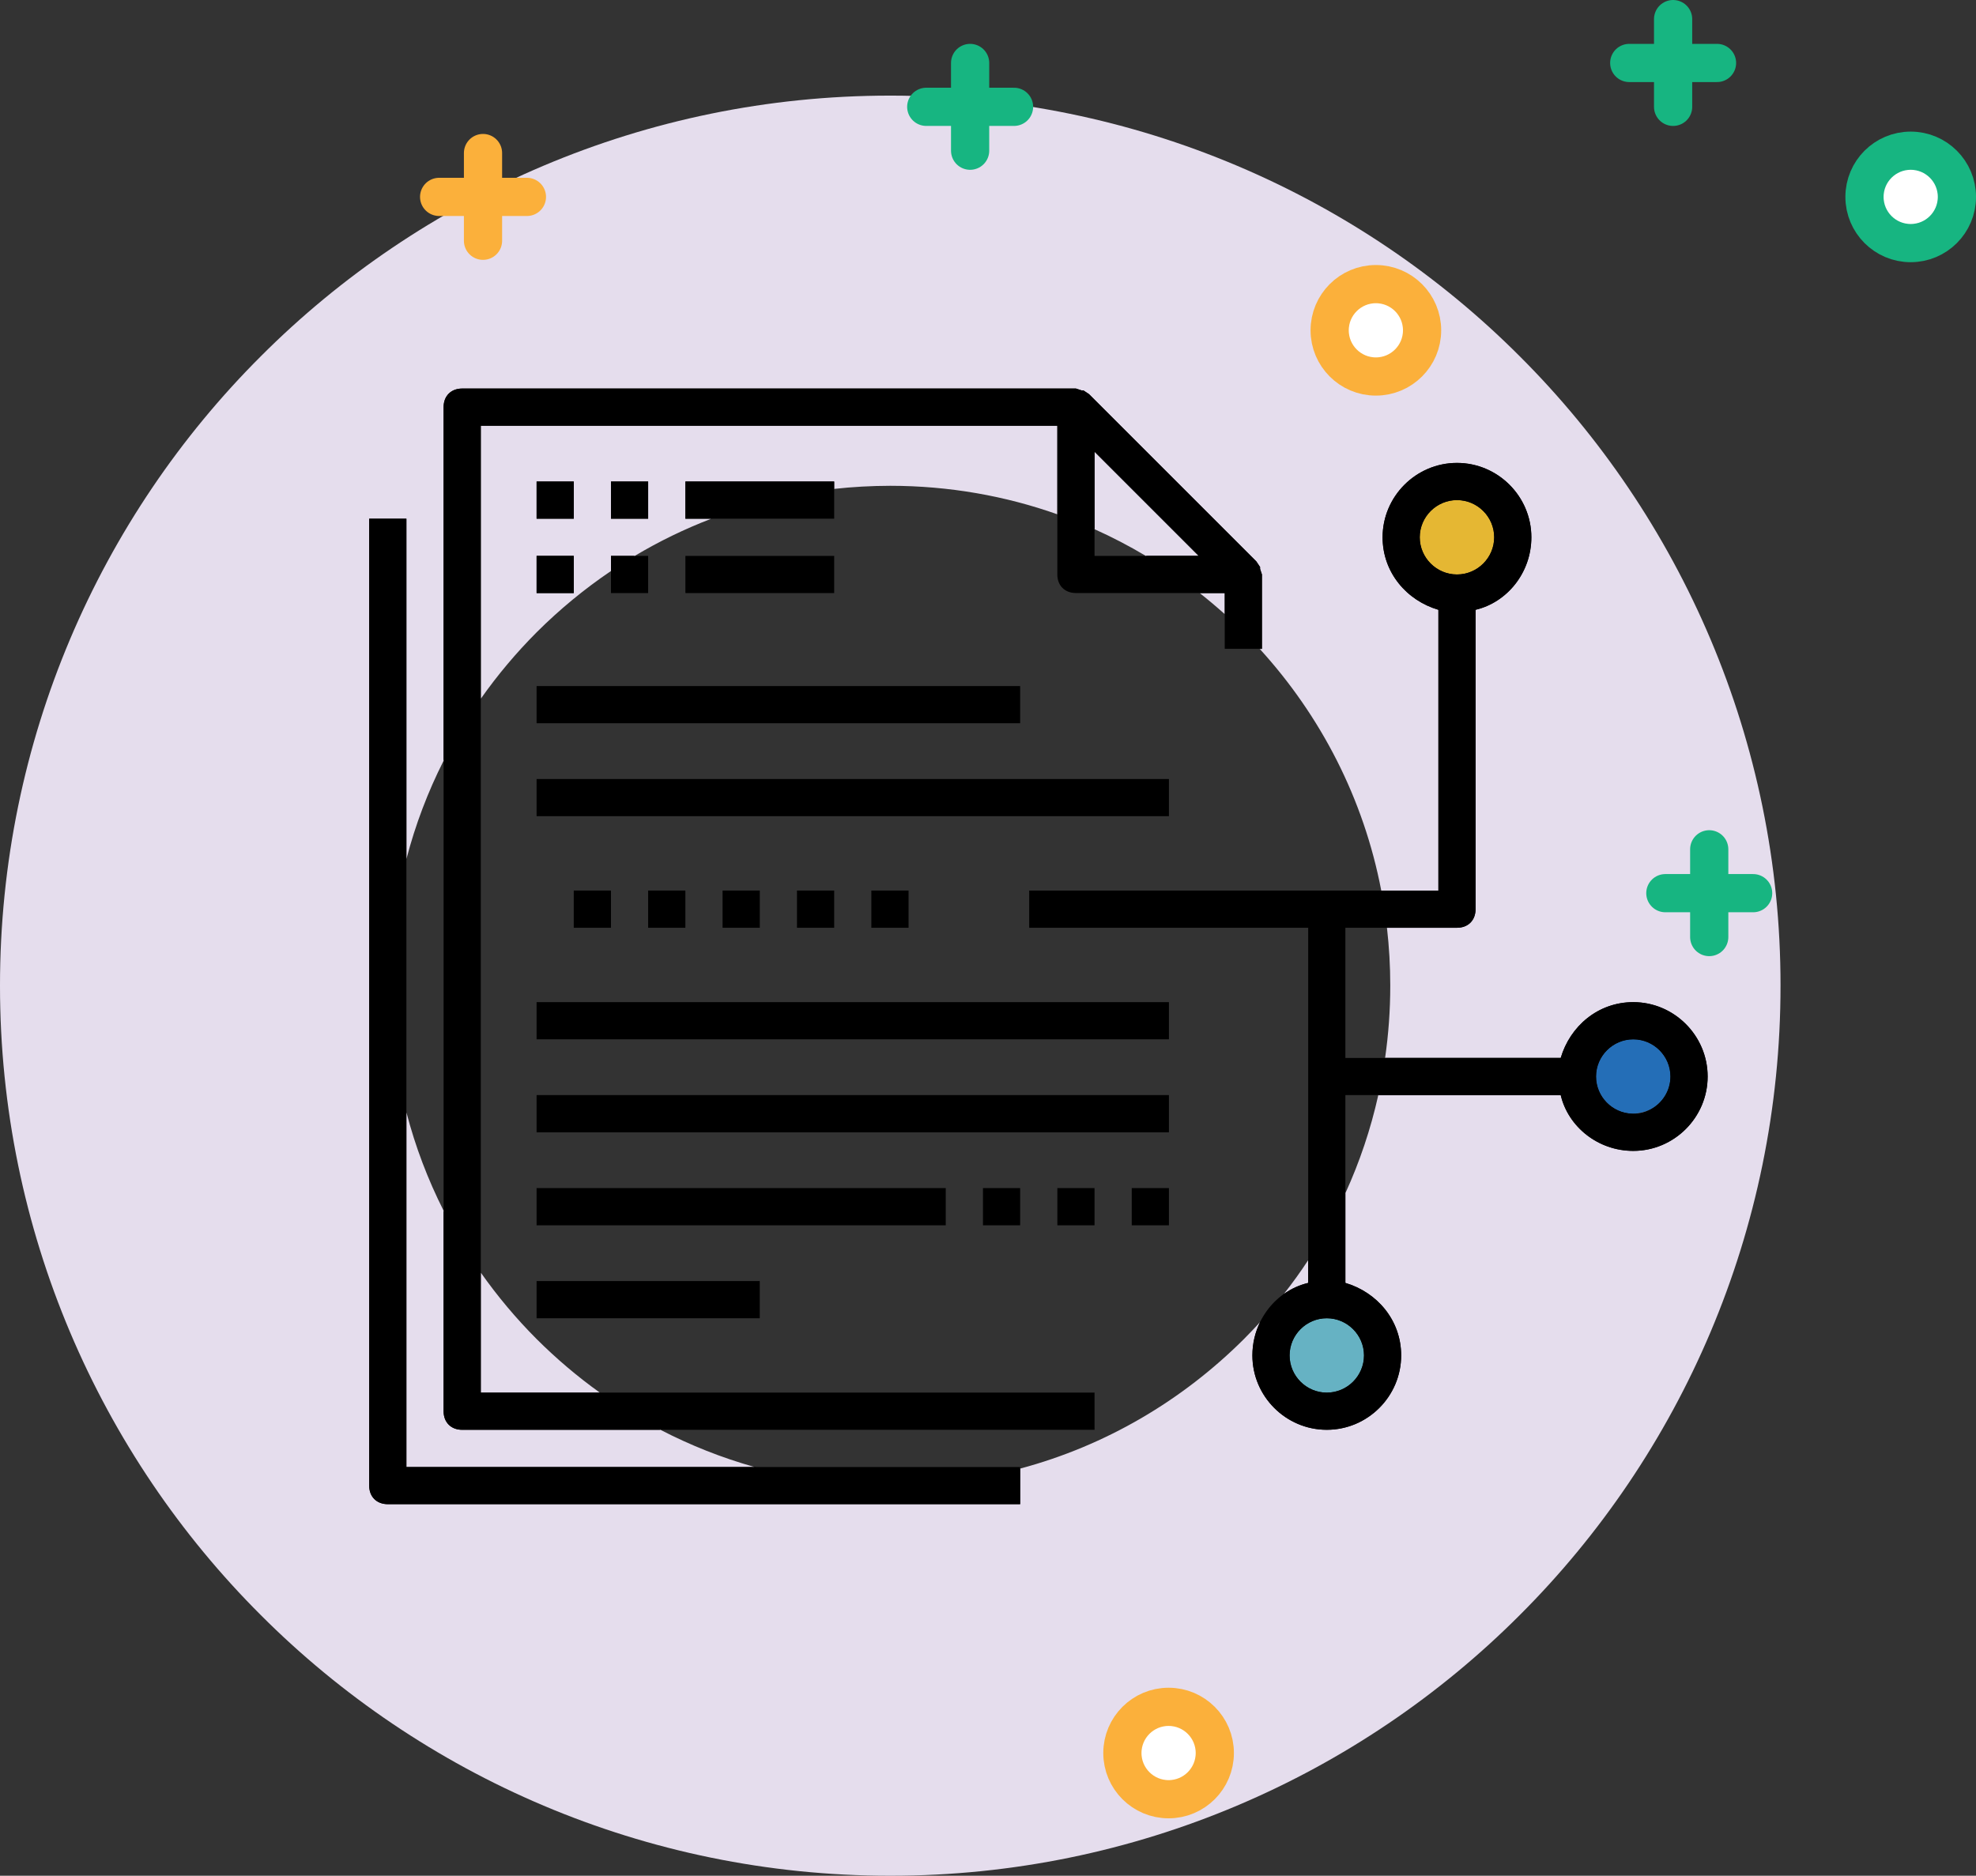 <?xml version="1.0" encoding="utf-8"?>
<!-- Generator: Adobe Illustrator 18.0.0, SVG Export Plug-In . SVG Version: 6.00 Build 0)  -->
<!DOCTYPE svg PUBLIC "-//W3C//DTD SVG 1.0//EN" "http://www.w3.org/TR/2001/REC-SVG-20010904/DTD/svg10.dtd">
<svg version="1.0" id="Layer_1" xmlns="http://www.w3.org/2000/svg" xmlns:xlink="http://www.w3.org/1999/xlink" x="0px" y="0px"
	 viewBox="0 0 249.703 237.085" enable-background="new 0 0 249.703 237.085" xml:space="preserve">
<rect x="0" y="0" width="249.703" height="237.085" fill="#333333" stroke="none"/>
<g>
	<path d="M51.356,65.56h-4.703v122.212c0,1.413,0.941,2.349,2.354,2.349h79.907v-4.698
		H51.356V65.56z"/>
	<path d="M151.478,70.261h-13.163v-13.163L151.478,70.261z M60.757,53.808h72.855v18.801
		c0,1.408,0.941,2.349,2.354,2.349h18.801v7.052h4.698v-9.401l-0.234-0.707v-0.234
		l-0.468-0.702l-21.155-21.155l-0.702-0.473h-0.239l-0.702-0.234H58.409
		c-1.413,0-2.354,0.941-2.354,2.354v126.914c0,1.408,0.941,2.349,2.354,2.349h79.907
		v-4.703H60.757V53.808z"/>
	<rect x="100.711" y="112.562" width="4.703" height="4.703"/>
	<rect x="91.31" y="112.562" width="4.703" height="4.703"/>
	<rect x="81.905" y="112.562" width="4.703" height="4.703"/>
	<rect x="72.504" y="112.562" width="4.703" height="4.703"/>
	<rect x="110.111" y="112.562" width="4.703" height="4.703"/>
	<rect x="67.807" y="60.862" width="4.698" height="4.698"/>
	<rect x="77.207" y="60.862" width="4.698" height="4.698"/>
	<rect x="77.207" y="70.263" width="4.698" height="4.698"/>
	<rect x="67.807" y="70.263" width="4.698" height="4.698"/>
	<rect x="86.613" y="60.862" width="18.801" height="4.698"/>
	<rect x="86.613" y="70.263" width="18.801" height="4.698"/>
	<rect x="67.807" y="86.715" width="61.106" height="4.698"/>
	<rect x="67.807" y="98.464" width="79.907" height="4.698"/>
	<rect x="67.807" y="126.666" width="79.907" height="4.698"/>
	<rect x="67.807" y="138.415" width="79.907" height="4.703"/>
	<rect x="67.807" y="150.169" width="51.705" height="4.703"/>
	<rect x="124.215" y="150.169" width="4.698" height="4.703"/>
	<rect x="133.615" y="150.169" width="4.698" height="4.703"/>
	<rect x="143.016" y="150.169" width="4.698" height="4.703"/>
	<path d="M206.391,140.764c-2.588,0-4.703-2.11-4.703-4.698
		c0-2.583,2.115-4.703,4.703-4.703c2.588,0,4.698,2.12,4.698,4.703
		C211.088,138.655,208.978,140.764,206.391,140.764 M172.362,171.32
		c0,2.588-2.115,4.703-4.698,4.703c-2.588,0-4.703-2.115-4.703-4.703
		c0-2.583,2.115-4.698,4.703-4.698C170.247,166.622,172.362,168.737,172.362,171.32
		 M179.413,67.909c0-2.588,2.115-4.703,4.703-4.703
		c2.583,0,4.698,2.115,4.698,4.703c0,2.583-2.115,4.703-4.698,4.703
		C181.528,72.612,179.413,70.492,179.413,67.909 M206.391,126.666
		c-4.464,0-7.992,3.056-9.167,7.052H170.013v-16.452h14.103
		c1.408,0,2.349-0.941,2.349-2.349V77.076c3.996-0.941,7.052-4.703,7.052-9.167
		c0-5.171-4.23-9.401-9.401-9.401s-9.401,4.23-9.401,9.401
		c0,4.464,3.056,7.992,7.047,9.167v35.487H130.057v4.703h35.258v44.887
		c-4.001,0.941-7.052,4.703-7.052,9.167c0,5.171,4.23,9.401,9.401,9.401
		s9.401-4.23,9.401-9.401c0-4.464-3.056-7.992-7.052-9.167v-23.738h27.211
		c0.941,3.996,4.703,7.052,9.167,7.052c5.17,0,9.4-4.23,9.4-9.401
		S211.561,126.666,206.391,126.666"/>
	<rect x="67.807" y="161.919" width="28.201" height="4.703"/>
	<path fill="#E5DDED" d="M112.547,12.085h-0.045h-0.045c-30.973,0-59.235,12.64-79.504,32.954
		C12.63,65.318-0.01,93.599,0,124.587
		c-0.01,30.988,12.63,59.269,32.954,79.549
		c20.269,20.309,48.53,32.949,79.504,32.949h0.045h0.045
		c30.973,0,59.23-12.635,79.504-32.949c20.319-20.279,32.964-48.56,32.949-79.549
		h-24.658h-24.658c0,3.105-0.224,6.151-0.652,9.127h22.195
		c1.175-3.991,4.698-7.047,9.167-7.047c5.166,0,9.401,4.23,9.401,9.401
		s-4.235,9.401-9.401,9.401c-4.469,0-8.231-3.056-9.167-7.052h-23.056
		c-0.96,4.32-2.364,8.465-4.155,12.391v11.346
		c3.991,1.174,7.047,4.703,7.047,9.167c0,5.171-4.23,9.401-9.4,9.401
		s-9.401-4.23-9.401-9.401c0-1.513,0.353-2.946,0.97-4.21
		c-0.667,0.732-1.354,1.448-2.05,2.15c-7.773,7.748-17.422,13.461-28.266,16.363
		v4.499h-79.907c-1.413,0-2.354-0.941-2.354-2.349V65.561h4.703v43.016
		c1.13-4.344,2.717-8.505,4.698-12.426V51.458c0-1.408,0.941-2.349,2.354-2.349
		h77.558l0.702,0.234h0.239l0.702,0.468l21.155,21.155l0.468,0.702v0.239
		l0.234,0.702v9.406h-0.284c7.709,8.455,13.133,18.905,15.362,30.55h7.221V77.077
		c-3.996-1.174-7.052-4.703-7.052-9.167c0-5.171,4.23-9.4,9.401-9.4
		s9.4,4.23,9.4,9.4c0,4.464-3.055,8.226-7.052,9.167v37.836
		c0,1.413-0.936,2.354-2.349,2.354h-8.848c0.274,2.399,0.418,4.837,0.418,7.32
		h24.658h24.658c0.015-30.988-12.63-59.269-32.949-79.548
		C171.782,24.725,143.516,12.085,112.547,12.085 M133.612,53.807h-72.855v34.512
		c2.11-2.996,4.474-5.807,7.067-8.41c2.881-2.871,6.021-5.464,9.386-7.738
		v-1.911h3.006c3.065-1.831,6.3-3.404,9.674-4.698h-3.279v-4.703h18.801v0.936
		c2.324-0.259,4.688-0.388,7.091-0.393c7.435,0.005,14.526,1.274,21.11,3.603
		V53.807z M77.21,60.859h4.698v4.703h-4.698V60.859z M67.809,60.859h4.698v4.703
		h-4.698V60.859z M67.809,70.259h4.698v4.703h-4.698V70.259z M138.315,57.096v9.794
		c2.229,1,4.389,2.125,6.474,3.369h6.688L138.315,57.096z M154.767,74.962
		h-3.16c1.08,0.851,2.135,1.742,3.16,2.662V74.962z M208.603,140.208
		c-0.717,0.338-1.508,0.537-2.344,0.557c0.04,0,0.085,0,0.134,0
		C207.189,140.766,207.941,140.566,208.603,140.208 M51.357,140.591v44.833h43.997
		c-4.155-1.17-8.132-2.752-11.894-4.703H58.409c-1.413,0-2.354-0.941-2.354-2.349
		v-25.35C54.074,149.096,52.487,144.941,51.357,140.591 M165.312,159.283
		c-0.965,1.468-1.991,2.891-3.075,4.27c0.921-0.657,1.961-1.135,3.075-1.398
		V159.283z M60.757,160.85v15.173h15.044c-2.837-2.03-5.499-4.295-7.977-6.763
		C65.231,166.663,62.867,163.846,60.757,160.85"/>
	<path fill="#E5B733" d="M184.115,63.209c-2.583,0-4.703,2.115-4.703,4.703
		c0,2.583,2.12,4.698,4.703,4.698c2.588,0,4.703-2.115,4.703-4.698
		C188.817,65.324,186.702,63.209,184.115,63.209"/>
	<path fill="#246EB7" d="M206.391,131.366c-2.588,0-4.703,2.115-4.703,4.703
		c0,2.538,2.045,4.623,4.568,4.698c0.836-0.025,1.632-0.219,2.349-0.557
		c1.473-0.791,2.483-2.354,2.483-4.14
		C211.088,133.481,208.978,131.366,206.391,131.366"/>
	<path fill="#66B2C3" d="M167.662,166.62c-2.583,0-4.698,2.115-4.698,4.698
		c0,2.588,2.115,4.703,4.698,4.703c2.588,0,4.703-2.115,4.703-4.703
		C172.365,168.736,170.25,166.62,167.662,166.62"/>
	<path d="M51.356,65.56h-4.703v122.212c0,1.413,0.941,2.349,2.354,2.349h79.907v-4.499
		c-5.22,1.398-10.714,2.145-16.412,2.145c-5.962,0-11.71-0.816-17.149-2.344
		H51.356v-44.833c-1.329-5.096-2.035-10.456-2.035-16.004
		c0-5.549,0.707-10.903,2.035-16.004V65.56z"/>
	<path d="M135.963,49.109H58.405c-1.408,0-2.349,0.941-2.349,2.349v44.694
		c1.378-2.727,2.951-5.345,4.703-7.828V53.807h72.855v11.202
		c1.597,0.562,3.165,1.194,4.703,1.881v-9.794l13.158,13.163h-6.688
		c2.379,1.418,4.653,2.991,6.823,4.703h3.16v2.662
		c0.821,0.741,1.622,1.503,2.408,2.284c0.687,0.687,1.354,1.388,2.006,2.105
		h0.284v-9.401l-0.234-0.707V71.672l-0.473-0.707l-21.15-21.155l-0.707-0.468
		h-0.234L135.963,49.109z M56.056,153.022v25.35c0,1.408,0.941,2.349,2.349,2.349
		H83.461c-2.667-1.383-5.225-2.956-7.659-4.698h-15.044v-15.173
		C59.007,158.362,57.435,155.749,56.056,153.022"/>
	<rect x="67.807" y="60.862" width="4.698" height="4.698"/>
	<rect x="77.207" y="60.862" width="4.698" height="4.698"/>
	<path d="M80.215,70.26h-3.006v1.911C78.19,71.509,79.195,70.867,80.215,70.26"/>
	<rect x="67.807" y="70.263" width="4.698" height="4.698"/>
	<path d="M105.412,60.859H86.611v4.703h3.279c4.902-1.881,10.097-3.165,15.522-3.767
		V60.859z"/>
	<path d="M184.114,58.508c-5.171,0-9.401,4.23-9.401,9.401
		c0,4.469,3.055,7.992,7.052,9.167V112.567h-7.221
		c0.299,1.543,0.537,3.11,0.722,4.698h8.848c1.408,0,2.349-0.941,2.349-2.349
		V77.075c3.996-0.941,7.052-4.698,7.052-9.167
		C193.514,62.738,189.284,58.508,184.114,58.508 M184.114,72.611
		c-2.583,0-4.703-2.115-4.703-4.703c0-2.583,2.12-4.698,4.703-4.698
		c2.588,0,4.703,2.115,4.703,4.698C188.817,70.496,186.702,72.611,184.114,72.611
		 M206.389,126.665c-4.464,0-7.987,3.056-9.167,7.052h-22.19
		c-0.229,1.587-0.518,3.155-0.861,4.703h23.051
		c0.941,3.991,4.703,7.047,9.167,7.047c5.171,0,9.401-4.23,9.401-9.401
		S211.559,126.665,206.389,126.665 M206.254,140.764
		c-2.523-0.07-4.563-2.155-4.563-4.698c0-2.583,2.115-4.698,4.698-4.698
		c2.588,0,4.703,2.115,4.703,4.698c0,1.787-1.01,3.349-2.488,4.145
		c-0.662,0.353-1.413,0.557-2.215,0.557
		C206.344,140.769,206.299,140.769,206.254,140.764 M170.011,150.806
		c-1.349,2.956-2.921,5.788-4.698,8.48v2.866
		c-1.115,0.264-2.155,0.746-3.076,1.398c-0.955,1.219-1.961,2.409-3.006,3.558
		c-0.622,1.269-0.97,2.697-0.97,4.21c0,5.171,4.23,9.4,9.401,9.4
		c5.17,0,9.4-4.23,9.4-9.4c0-4.464-3.055-7.987-7.052-9.167V150.806z
		 M167.662,176.022c-2.583,0-4.698-2.115-4.698-4.703c0-2.583,2.115-4.698,4.698-4.698
		c2.588,0,4.703,2.115,4.703,4.698C172.365,173.907,170.25,176.022,167.662,176.022"
		/>
	
		<circle fill="#FFFFFF" stroke="#17B581" stroke-width="4.828" stroke-miterlimit="10" cx="241.451" cy="24.887" r="5.839"/>
	
		<circle fill="#FFFFFF" stroke="#FBB03B" stroke-width="4.828" stroke-linecap="round" stroke-miterlimit="10" cx="147.673" cy="221.575" r="5.839"/>
	
		<circle fill="#FFFFFF" stroke="#FBB03B" stroke-width="4.828" stroke-linecap="round" stroke-miterlimit="10" cx="173.866" cy="41.75" r="5.839"/>
	<g>
		
			<line fill="#FFFFFF" stroke="#17B581" stroke-width="4.828" stroke-linecap="round" stroke-miterlimit="10" x1="205.884" y1="7.958" x2="216.976" y2="7.958"/>
		
			<line fill="#FFFFFF" stroke="#17B581" stroke-width="4.828" stroke-linecap="round" stroke-miterlimit="10" x1="211.427" y1="2.414" x2="211.427" y2="13.504"/>
	</g>
	<g>
		
			<line fill="#FFFFFF" stroke="#17B581" stroke-width="4.828" stroke-linecap="round" stroke-miterlimit="10" x1="117.048" y1="13.502" x2="128.141" y2="13.502"/>
		
			<line fill="#FFFFFF" stroke="#17B581" stroke-width="4.828" stroke-linecap="round" stroke-miterlimit="10" x1="122.592" y1="7.958" x2="122.592" y2="19.048"/>
	</g>
	
		<line fill="#FFFFFF" stroke="#17B581" stroke-width="4.828" stroke-linecap="round" stroke-miterlimit="10" x1="210.447" y1="112.892" x2="221.54" y2="112.892"/>
	
		<line fill="#FFFFFF" stroke="#17B581" stroke-width="4.828" stroke-linecap="round" stroke-miterlimit="10" x1="215.991" y1="107.348" x2="215.991" y2="118.439"/>
	<g>
		
			<line fill="#FFFFFF" stroke="#FBB03B" stroke-width="4.828" stroke-linecap="round" stroke-miterlimit="10" x1="55.493" y1="24.887" x2="66.586" y2="24.887"/>
		
			<line fill="#FFFFFF" stroke="#FBB03B" stroke-width="4.828" stroke-linecap="round" stroke-miterlimit="10" x1="61.037" y1="19.343" x2="61.037" y2="30.431"/>
	</g>
</g>
</svg>
